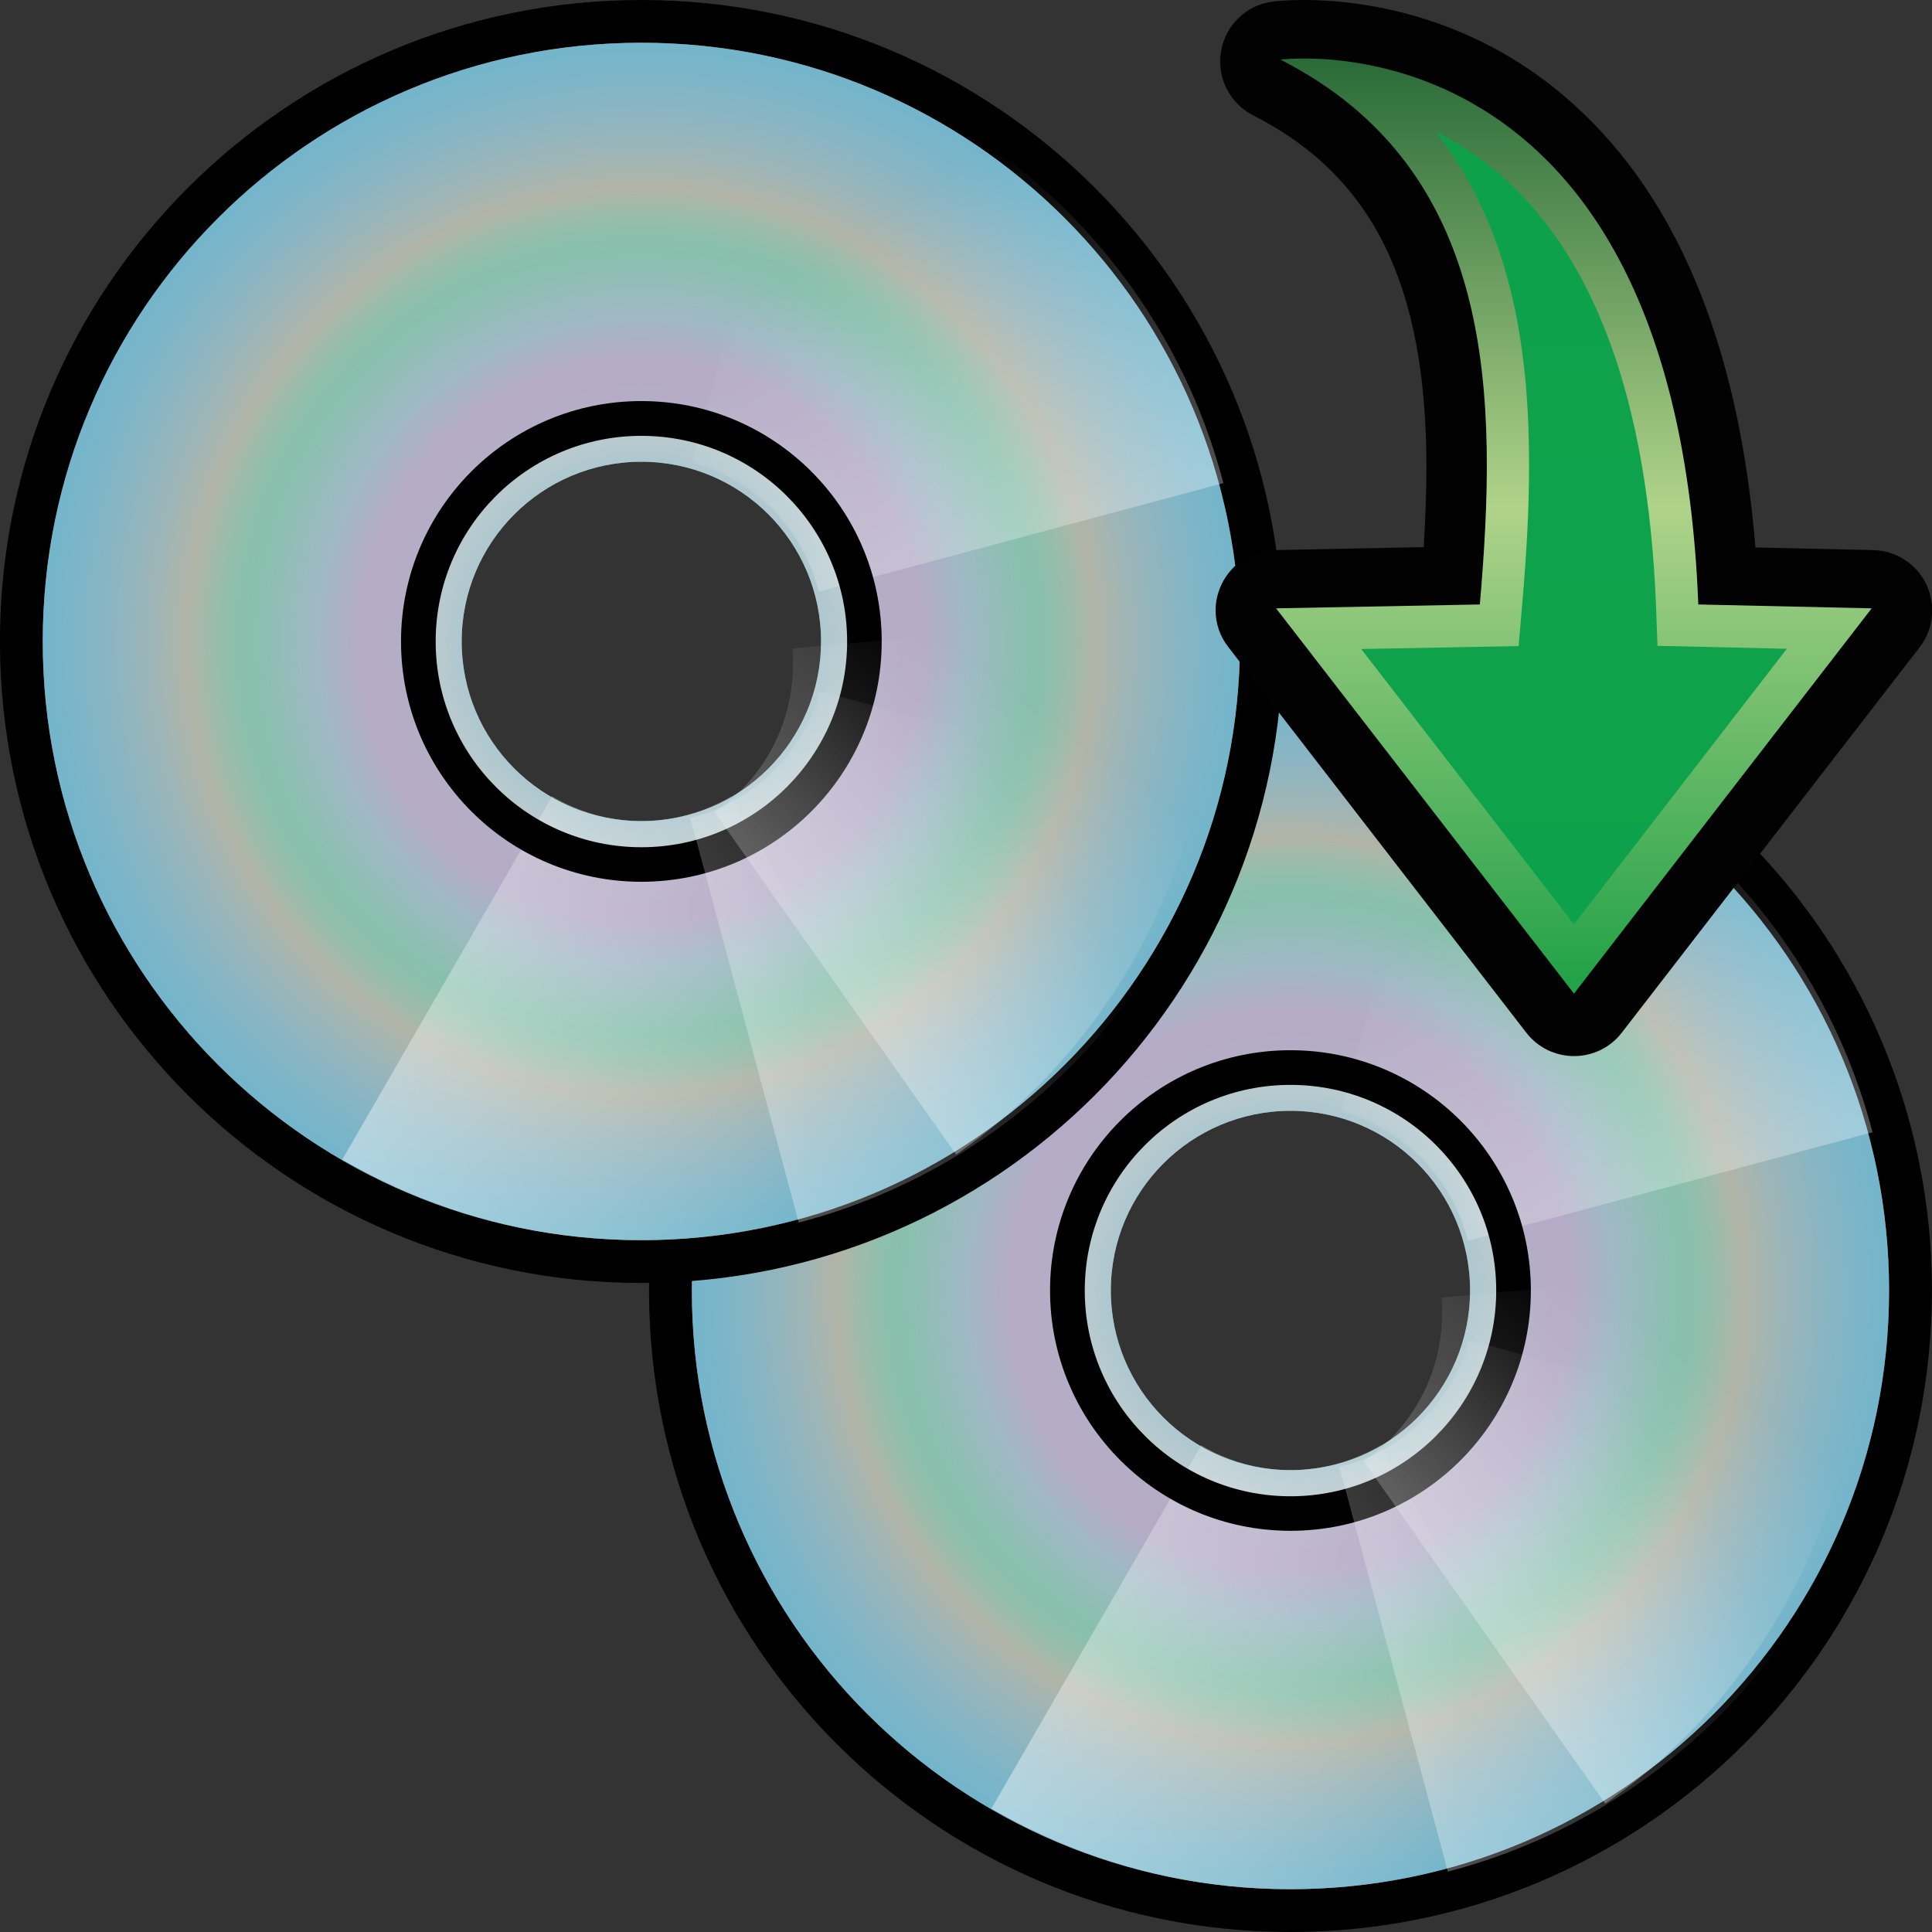 <?xml version="1.0" encoding="utf-8"?>
<!-- Generator: Adobe Illustrator 14.0.0, SVG Export Plug-In . SVG Version: 6.00 Build 43363)  -->
<!DOCTYPE svg PUBLIC "-//W3C//DTD SVG 1.1//EN" "http://www.w3.org/Graphics/SVG/1.1/DTD/svg11.dtd">
<svg version="1.1" id="Layer_1" xmlns="http://www.w3.org/2000/svg" xmlns:xlink="http://www.w3.org/1999/xlink" x="0px" y="0px"
	 width="32px" height="32px" viewBox="0 0 32 32" enable-background="new 0 0 32 32" xml:space="preserve">
<rect x="0" y="0" width="32" height="32" fill="#333333" stroke="none"/>
<g>
	<g>
		<g>
			<path d="M21.373,10.752c-5.867,0-10.623,4.756-10.623,10.623C10.75,27.244,15.506,32,21.373,32
				c5.869,0,10.626-4.756,10.626-10.625C31.999,15.508,27.242,10.752,21.373,10.752z M21.374,24.563
				c-1.76,0-3.188-1.426-3.188-3.188c0-1.76,1.428-3.187,3.188-3.187c1.762,0,3.188,1.427,3.188,3.187
				C24.562,23.137,23.136,24.563,21.374,24.563z"/>
			<path fill="#BCBEC0" d="M21.373,11.459c-5.478,0-9.914,4.439-9.914,9.916s4.438,9.916,9.914,9.916s9.916-4.439,9.916-9.916
				S26.851,11.459,21.373,11.459z M21.374,24.35c-1.643,0-2.975-1.33-2.975-2.976c0-1.644,1.332-2.975,2.975-2.975
				c1.645,0,2.975,1.331,2.975,2.975C24.349,23.02,23.019,24.35,21.374,24.35z"/>
			
				<radialGradient id="SVGID_1_" cx="303.095" cy="-394.394" r="13.977" gradientTransform="matrix(1 0 0 -1 -281.721 -373.019)" gradientUnits="userSpaceOnUse">
				<stop  offset="0" style="stop-color:#03ADDB"/>
				<stop  offset="0.248" style="stop-color:#BAD4DB"/>
				<stop  offset="0.254" style="stop-color:#B7C4D6"/>
				<stop  offset="0.261" style="stop-color:#B4B5D2"/>
				<stop  offset="0.269" style="stop-color:#B2A9CD"/>
				<stop  offset="0.279" style="stop-color:#B0A0CB"/>
				<stop  offset="0.294" style="stop-color:#AF9CCA"/>
				<stop  offset="0.333" style="stop-color:#AF9ACA"/>
				<stop  offset="0.388" style="stop-color:#87B4C7"/>
				<stop  offset="0.461" style="stop-color:#5DC19D"/>
				<stop  offset="0.48" style="stop-color:#64BF9C"/>
				<stop  offset="0.498" style="stop-color:#74BB9A"/>
				<stop  offset="0.516" style="stop-color:#8AB697"/>
				<stop  offset="0.534" style="stop-color:#A4AD93"/>
				<stop  offset="0.537" style="stop-color:#A9AB92"/>
				<stop  offset="0.553" style="stop-color:#9AAC9D"/>
				<stop  offset="0.585" style="stop-color:#81ACB1"/>
				<stop  offset="0.622" style="stop-color:#67ADC0"/>
				<stop  offset="0.665" style="stop-color:#4DADCC"/>
				<stop  offset="0.718" style="stop-color:#32ADD4"/>
				<stop  offset="0.793" style="stop-color:#15ADD9"/>
				<stop  offset="1" style="stop-color:#03ADDB"/>
			</radialGradient>
			<path opacity="0.55" fill="url(#SVGID_1_)" enable-background="new    " d="M21.373,11.459c-5.478,0-9.914,4.439-9.914,9.916
				s4.438,9.916,9.914,9.916s9.916-4.439,9.916-9.916S26.851,11.459,21.373,11.459z M21.374,24.35c-1.643,0-2.975-1.332-2.975-2.976
				s1.332-2.975,2.975-2.975c1.645,0,2.975,1.331,2.975,2.975S23.019,24.35,21.374,24.35z"/>
			
				<linearGradient id="SVGID_2_" gradientUnits="userSpaceOnUse" x1="297.932" y1="-400.603" x2="305.932" y2="-400.645" gradientTransform="matrix(1 0 0 -1 -281.721 -373.019)">
				<stop  offset="0" style="stop-color:#FFFFFF"/>
				<stop  offset="1" style="stop-color:#FFFFFF;stop-opacity:0"/>
			</linearGradient>
			<path opacity="0.44" fill="url(#SVGID_2_)" enable-background="new    " d="M21.374,31.291c1.807,0,3.496-0.49,4.955-1.336
				l-3.473-6.016c-0.438,0.254-0.938,0.41-1.481,0.41c-0.542,0-1.044-0.156-1.479-0.41l-3.475,6.016
				C17.879,30.801,19.567,31.291,21.374,31.291z"/>
			
				<linearGradient id="SVGID_3_" gradientUnits="userSpaceOnUse" x1="311.39" y1="-395.815" x2="306.224" y2="-387.899" gradientTransform="matrix(1 0 0 -1 -281.721 -373.019)">
				<stop  offset="0" style="stop-color:#FFFFFF"/>
				<stop  offset="1" style="stop-color:#FFFFFF;stop-opacity:0"/>
			</linearGradient>
			<path opacity="0.44" fill="url(#SVGID_3_)" enable-background="new    " d="M24.011,11.697l-1.799,6.707
				c1.034,0.283,1.84,1.102,2.1,2.146l6.703-1.797C30.117,15.32,27.435,12.619,24.011,11.697z"/>
			<path d="M21.374,17.395c-2.2,0-3.982,1.781-3.982,3.979c0,2.199,1.782,3.981,3.982,3.981s3.982-1.782,3.982-3.981
				C25.356,19.176,23.574,17.395,21.374,17.395z M21.374,24.783c-1.882,0-3.407-1.527-3.407-3.408c0-1.883,1.525-3.406,3.407-3.406
				c1.883,0,3.408,1.523,3.408,3.406C24.782,23.256,23.257,24.783,21.374,24.783z"/>
			
				<linearGradient id="SVGID_4_" gradientUnits="userSpaceOnUse" x1="434.167" y1="275.925" x2="429.001" y2="283.841" gradientTransform="matrix(-4.371139e-008 1 1 4.371139e-008 -255.985 -404.511)">
				<stop  offset="0" style="stop-color:#FFFFFF"/>
				<stop  offset="1" style="stop-color:#FFFFFF;stop-opacity:0"/>
			</linearGradient>
			<path opacity="0.44" fill="url(#SVGID_4_)" enable-background="new    " d="M31.04,23.996l-6.709-1.797
				c-0.282,1.033-1.102,1.84-2.146,2.098L23.981,31C27.415,30.104,30.118,27.42,31.04,23.996z"/>
			
				<linearGradient id="SVGID_5_" gradientUnits="userSpaceOnUse" x1="500.201" y1="123.915" x2="495.035" y2="131.832" gradientTransform="matrix(0.345 0.938 0.938 -0.345 -266.72 -396.583)">
				<stop  offset="0" style="stop-color:#FFFFFF"/>
				<stop  offset="1" style="stop-color:#FFFFFF;stop-opacity:0"/>
			</linearGradient>
			<path opacity="0.44" fill="url(#SVGID_5_)" enable-background="new    " d="M30.792,20.861l-6.917,0.631
				c0.093,1.068-0.397,2.107-1.288,2.711l4.001,5.67C29.5,27.846,31.108,24.393,30.792,20.861z"/>
		</g>
		<g>
			<path d="M10.622,0C4.755,0-0.001,4.756-0.001,10.625S4.755,21.25,10.622,21.25c5.869,0,10.626-4.756,10.626-10.625
				S16.491,0,10.622,0z M10.623,13.813c-1.761,0-3.187-1.426-3.187-3.188c0-1.761,1.426-3.187,3.187-3.187
				c1.763,0,3.188,1.426,3.188,3.187C13.812,12.387,12.386,13.813,10.623,13.813z"/>
			<path fill="#BCBEC0" d="M10.622,0.708c-5.477,0-9.914,4.438-9.914,9.917c0,5.477,4.438,9.916,9.914,9.916
				s9.916-4.439,9.916-9.916C20.538,5.146,16.099,0.708,10.622,0.708z M10.623,13.6c-1.644,0-2.976-1.33-2.976-2.976
				c0-1.644,1.332-2.976,2.976-2.976s2.976,1.332,2.976,2.976C13.599,12.27,12.267,13.6,10.623,13.6z"/>
			
				<radialGradient id="SVGID_6_" cx="292.343" cy="-383.644" r="13.977" gradientTransform="matrix(1 0 0 -1 -281.721 -373.019)" gradientUnits="userSpaceOnUse">
				<stop  offset="0" style="stop-color:#03ADDB"/>
				<stop  offset="0.248" style="stop-color:#BAD4DB"/>
				<stop  offset="0.254" style="stop-color:#B7C4D6"/>
				<stop  offset="0.261" style="stop-color:#B4B5D2"/>
				<stop  offset="0.269" style="stop-color:#B2A9CD"/>
				<stop  offset="0.279" style="stop-color:#B0A0CB"/>
				<stop  offset="0.294" style="stop-color:#AF9CCA"/>
				<stop  offset="0.333" style="stop-color:#AF9ACA"/>
				<stop  offset="0.388" style="stop-color:#87B4C7"/>
				<stop  offset="0.461" style="stop-color:#5DC19D"/>
				<stop  offset="0.48" style="stop-color:#64BF9C"/>
				<stop  offset="0.498" style="stop-color:#74BB9A"/>
				<stop  offset="0.516" style="stop-color:#8AB697"/>
				<stop  offset="0.534" style="stop-color:#A4AD93"/>
				<stop  offset="0.537" style="stop-color:#A9AB92"/>
				<stop  offset="0.553" style="stop-color:#9AAC9D"/>
				<stop  offset="0.585" style="stop-color:#81ACB1"/>
				<stop  offset="0.622" style="stop-color:#67ADC0"/>
				<stop  offset="0.665" style="stop-color:#4DADCC"/>
				<stop  offset="0.718" style="stop-color:#32ADD4"/>
				<stop  offset="0.793" style="stop-color:#15ADD9"/>
				<stop  offset="1" style="stop-color:#03ADDB"/>
			</radialGradient>
			<path opacity="0.55" fill="url(#SVGID_6_)" enable-background="new    " d="M10.622,0.708c-5.477,0-9.914,4.438-9.914,9.917
				c0,5.477,4.438,9.916,9.914,9.916s9.916-4.439,9.916-9.916C20.538,5.146,16.099,0.708,10.622,0.708z M10.623,13.6
				c-1.644,0-2.976-1.332-2.976-2.976s1.332-2.976,2.976-2.976s2.976,1.332,2.976,2.976S12.267,13.6,10.623,13.6z"/>
			
				<linearGradient id="SVGID_7_" gradientUnits="userSpaceOnUse" x1="287.181" y1="-389.853" x2="295.181" y2="-389.895" gradientTransform="matrix(1 0 0 -1 -281.721 -373.019)">
				<stop  offset="0" style="stop-color:#FFFFFF"/>
				<stop  offset="1" style="stop-color:#FFFFFF;stop-opacity:0"/>
			</linearGradient>
			<path opacity="0.44" fill="url(#SVGID_7_)" enable-background="new    " d="M10.623,20.541c1.808,0,3.496-0.49,4.955-1.336
				l-3.474-6.016c-0.438,0.254-0.938,0.41-1.48,0.41c-0.542,0-1.044-0.156-1.48-0.41L5.67,19.205
				C7.128,20.051,8.815,20.541,10.623,20.541z"/>
			
				<linearGradient id="SVGID_8_" gradientUnits="userSpaceOnUse" x1="300.638" y1="-385.063" x2="295.472" y2="-377.148" gradientTransform="matrix(1 0 0 -1 -281.721 -373.019)">
				<stop  offset="0" style="stop-color:#FFFFFF"/>
				<stop  offset="1" style="stop-color:#FFFFFF;stop-opacity:0"/>
			</linearGradient>
			<path opacity="0.44" fill="url(#SVGID_8_)" enable-background="new    " d="M13.259,0.945l-1.798,6.708
				c1.034,0.282,1.841,1.103,2.099,2.146l6.703-1.797C19.366,4.569,16.683,1.867,13.259,0.945z"/>
			<path d="M10.623,6.643c-2.2,0-3.981,1.781-3.981,3.981c0,2.199,1.781,3.981,3.981,3.981s3.981-1.782,3.981-3.981
				C14.604,8.426,12.823,6.643,10.623,6.643z M10.623,14.033c-1.882,0-3.407-1.527-3.407-3.408c0-1.884,1.525-3.406,3.407-3.406
				c1.883,0,3.408,1.522,3.408,3.406C14.031,12.506,12.506,14.033,10.623,14.033z"/>
			
				<linearGradient id="SVGID_9_" gradientUnits="userSpaceOnUse" x1="423.418" y1="265.173" x2="418.252" y2="273.09" gradientTransform="matrix(-4.371139e-008 1 1 4.371139e-008 -255.985 -404.511)">
				<stop  offset="0" style="stop-color:#FFFFFF"/>
				<stop  offset="1" style="stop-color:#FFFFFF;stop-opacity:0"/>
			</linearGradient>
			<path opacity="0.44" fill="url(#SVGID_9_)" enable-background="new    " d="M20.289,13.246l-6.709-1.797
				c-0.282,1.033-1.103,1.84-2.146,2.098l1.795,6.703C16.664,19.354,19.367,16.67,20.289,13.246z"/>
			
				<linearGradient id="SVGID_10_" gradientUnits="userSpaceOnUse" x1="486.397" y1="117.538" x2="481.231" y2="125.455" gradientTransform="matrix(0.345 0.938 0.938 -0.345 -266.72 -396.583)">
				<stop  offset="0" style="stop-color:#FFFFFF"/>
				<stop  offset="1" style="stop-color:#FFFFFF;stop-opacity:0"/>
			</linearGradient>
			<path opacity="0.44" fill="url(#SVGID_10_)" enable-background="new    " d="M20.041,10.11l-6.917,0.632
				c0.093,1.068-0.398,2.107-1.288,2.711l4.001,5.67C18.749,17.096,20.358,13.643,20.041,10.11z"/>
		</g>
	</g>
	<g>
		<path id="path9179_8_" fill="#020202" d="M20.134,10.111c0-0.146,0.033-0.295,0.1-0.434c0.164-0.342,0.504-0.562,0.885-0.566
			l2.463-0.049c0.027-0.49,0.044-0.918,0.044-1.32c0-3.021-0.885-4.822-2.871-5.832c-0.338-0.172-0.545-0.521-0.545-0.893
			c0-0.057,0.004-0.111,0.015-0.17c0.073-0.433,0.422-0.767,0.854-0.82c0.104-0.016,2.6-0.318,4.813,1.551
			c1.834,1.547,2.902,4.064,3.184,7.49l1.951,0.043c0.377,0.01,0.718,0.229,0.879,0.568c0.063,0.139,0.098,0.283,0.098,0.432
			c0,0.219-0.07,0.434-0.208,0.609l-4.933,6.383c-0.189,0.246-0.481,0.389-0.791,0.389c-0.313,0-0.604-0.143-0.793-0.389
			l-4.932-6.383C20.206,10.541,20.134,10.326,20.134,10.111L20.134,10.111z"/>
		
			<linearGradient id="path7827_1_" gradientUnits="userSpaceOnUse" x1="-1722.549" y1="-3474.341" x2="-1698.718" y2="-3474.341" gradientTransform="matrix(2.863970e-008 -0.655 0.655 2.863970e-008 2302.456 -1112.094)">
			<stop  offset="0" style="stop-color:#24A64A"/>
			<stop  offset="0.5" style="stop-color:#B3D78C"/>
			<stop  offset="1" style="stop-color:#236735"/>
		</linearGradient>
		<path id="path7827_22_" opacity="0.98" fill="url(#path7827_1_)" enable-background="new    " d="M31.001,10.076l-2.872-0.064
			c-0.381-9.887-6.92-9.024-6.92-9.024c3.603,1.832,3.593,5.633,3.302,9.024l-3.375,0.064l4.934,6.381L31.001,10.076z"/>
		<path id="path4454_12_" opacity="0.98" fill="#0DA14B" enable-background="new    " d="M22.546,10.75l2.607-0.049l0.054-0.629
			c0.084-0.955,0.119-1.688,0.119-2.367c0-1.652-0.199-3.799-1.543-5.521c0.332,0.164,0.674,0.379,1.01,0.662
			c1.615,1.363,2.502,3.783,2.636,7.191l0.024,0.66l2.142,0.049l-3.525,4.563L22.546,10.75z"/>
	</g>
</g>
</svg>

